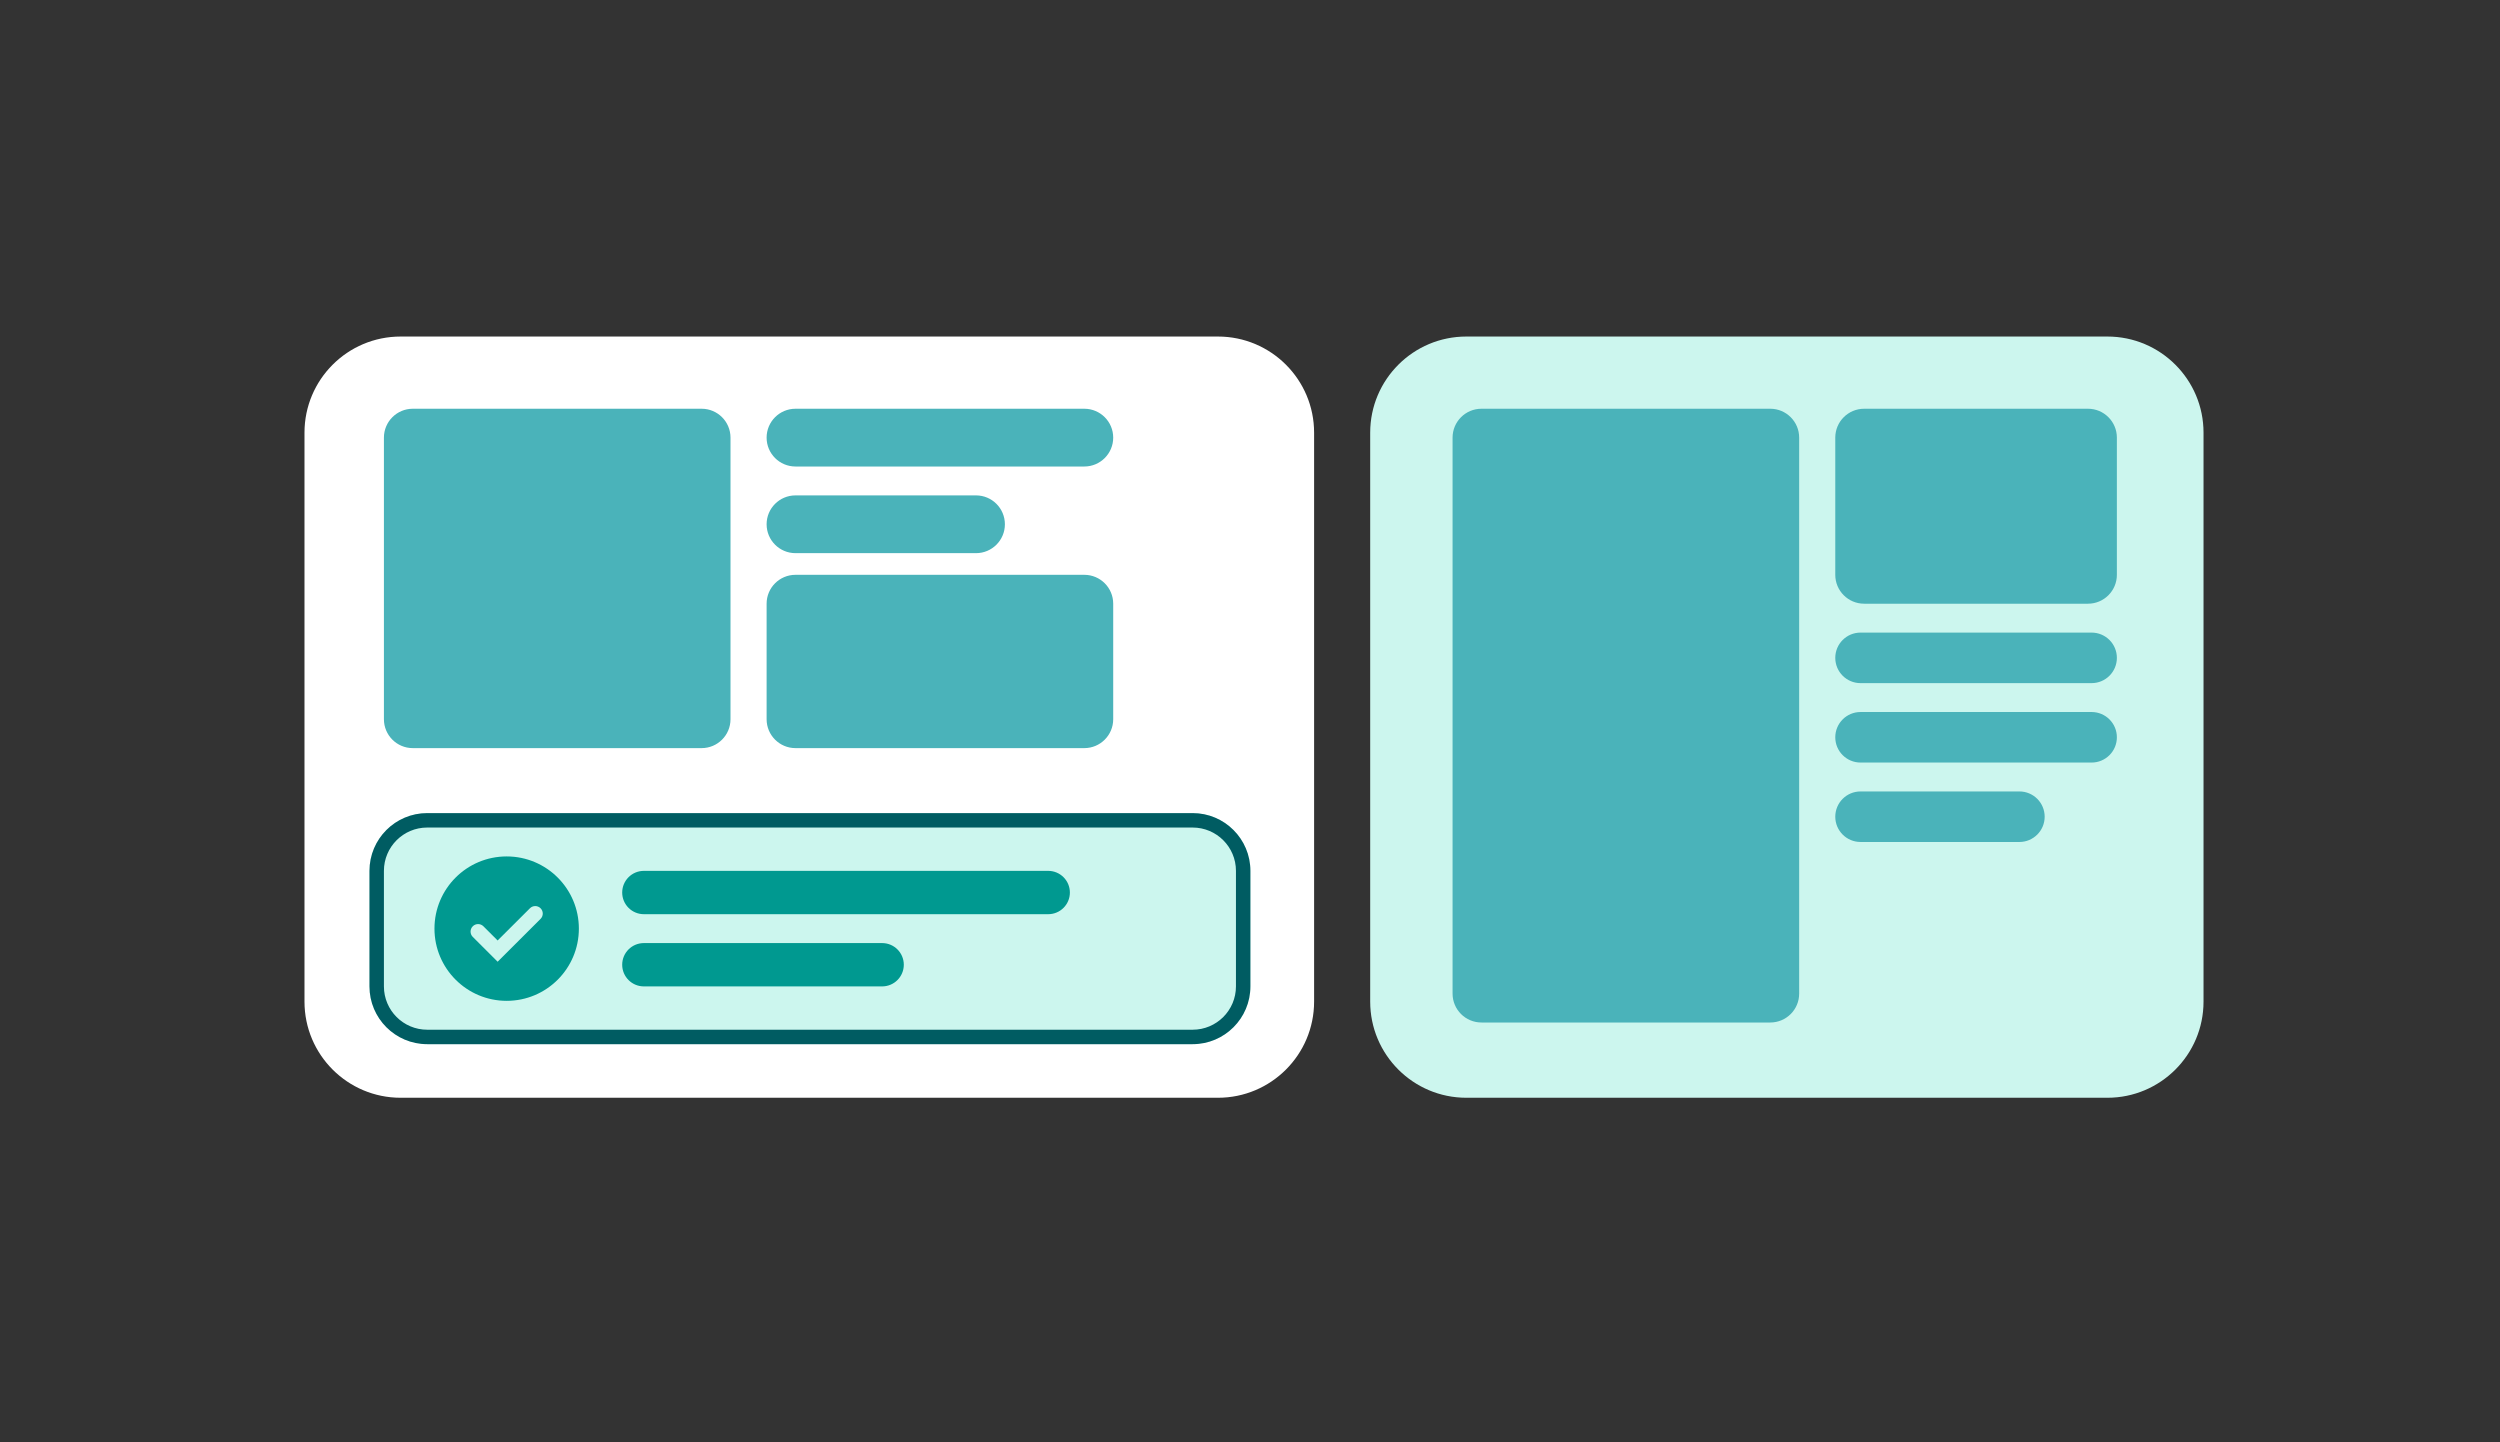 <svg width="312" height="180" viewBox="0 0 312 180" fill="none" xmlns="http://www.w3.org/2000/svg">
<rect x="0" y="0" width="312" height="180" fill="#333333" stroke="none"/>
<path d="M171 54C171 47.373 176.373 42 183 42H263C269.627 42 275 47.373 275 54V125C275 131.627 269.627 137 263 137H183C176.373 137 171 131.627 171 125V54Z" fill="#CCF6EE"/>
<path d="M181.281 54.616C181.281 52.625 182.895 51.011 184.886 51.011H220.932C222.922 51.011 224.536 52.625 224.536 54.616V124.004C224.536 125.994 222.922 127.608 220.932 127.608H184.886C182.895 127.608 181.281 125.994 181.281 124.004V54.616Z" fill="#4AB3BA"/>
<path d="M229.042 54.616C229.042 52.625 230.656 51.011 232.646 51.011H260.582C262.572 51.011 264.186 52.625 264.186 54.616V71.737C264.186 73.728 262.572 75.342 260.582 75.342H232.646C230.656 75.342 229.042 73.728 229.042 71.737V54.616Z" fill="#4AB3BA"/>
<path d="M229.042 82.101C229.042 80.359 230.454 78.947 232.196 78.947H261.032C262.774 78.947 264.186 80.359 264.186 82.101C264.186 83.843 262.774 85.255 261.032 85.255H232.196C230.454 85.255 229.042 83.843 229.042 82.101Z" fill="#4AB3BA"/>
<path d="M229.042 92.013C229.042 90.271 230.454 88.859 232.196 88.859H261.032C262.774 88.859 264.186 90.271 264.186 92.013C264.186 93.755 262.774 95.167 261.032 95.167H232.196C230.454 95.167 229.042 93.755 229.042 92.013Z" fill="#4AB3BA"/>
<path d="M229.042 101.926C229.042 100.184 230.454 98.772 232.196 98.772H252.021C253.763 98.772 255.175 100.184 255.175 101.926C255.175 103.668 253.763 105.08 252.021 105.08H232.196C230.454 105.08 229.042 103.668 229.042 101.926Z" fill="#4AB3BA"/>
<path d="M38 54C38 47.373 43.373 42 50 42H152C158.627 42 164 47.373 164 54V125C164 131.627 158.627 137 152 137H50C43.373 137 38 131.627 38 125V54Z" fill="white"/>
<path d="M46.11 108.684C46.11 104.703 49.338 101.475 53.319 101.475H148.84C152.822 101.475 156.049 104.703 156.049 108.684V123.102C156.049 127.084 152.822 130.312 148.84 130.312H53.319C49.338 130.312 46.11 127.084 46.11 123.103V108.684Z" fill="#CCF6EE"/>
<path fill-rule="evenodd" clip-rule="evenodd" d="M148.84 103.277H53.319C50.333 103.277 47.913 105.698 47.913 108.684V123.103C47.913 126.089 50.333 128.509 53.319 128.509H148.84C151.826 128.509 154.247 126.089 154.247 123.102V108.684C154.247 105.698 151.826 103.277 148.84 103.277ZM53.319 101.475C49.338 101.475 46.11 104.703 46.11 108.684V123.103C46.11 127.084 49.338 130.312 53.319 130.312H148.84C152.822 130.312 156.049 127.084 156.049 123.102V108.684C156.049 104.703 152.822 101.475 148.84 101.475H53.319Z" fill="#005C62"/>
<path fill-rule="evenodd" clip-rule="evenodd" d="M63.232 106.882C58.255 106.882 54.221 110.916 54.221 115.893C54.221 120.87 58.255 124.905 63.232 124.905C68.209 124.905 72.243 120.87 72.243 115.893C72.243 110.916 68.209 106.882 63.232 106.882ZM59.001 116.925L62.105 120.024L67.463 114.676C67.829 114.311 67.829 113.717 67.463 113.352C67.096 112.986 66.502 112.986 66.135 113.352L62.105 117.373L60.329 115.6C59.962 115.234 59.368 115.234 59.001 115.6C58.635 115.966 58.635 116.559 59.001 116.925Z" fill="#009990"/>
<path d="M77.65 111.388C77.65 109.895 78.861 108.684 80.354 108.684H130.818C132.311 108.684 133.521 109.895 133.521 111.388C133.521 112.881 132.311 114.091 130.818 114.091H80.354C78.861 114.091 77.65 112.881 77.65 111.388Z" fill="#009990"/>
<path d="M77.65 120.399C77.65 118.906 78.861 117.696 80.354 117.696H110.091C111.584 117.696 112.795 118.906 112.795 120.399C112.795 121.892 111.584 123.103 110.091 123.103H80.354C78.861 123.103 77.65 121.892 77.65 120.399Z" fill="#009990"/>
<path d="M47.913 54.616C47.913 52.625 49.526 51.011 51.517 51.011H87.563C89.553 51.011 91.167 52.625 91.167 54.616V89.76C91.167 91.751 89.553 93.365 87.563 93.365H51.517C49.526 93.365 47.913 91.751 47.913 89.76V54.616Z" fill="#4AB3BA"/>
<path d="M95.673 75.342C95.673 73.351 97.287 71.737 99.278 71.737H135.323C137.314 71.737 138.928 73.351 138.928 75.342V89.76C138.928 91.751 137.314 93.365 135.323 93.365H99.278C97.287 93.365 95.673 91.751 95.673 89.76V75.342Z" fill="#4AB3BA"/>
<path d="M95.673 54.616C95.673 52.625 97.287 51.011 99.278 51.011H135.323C137.314 51.011 138.928 52.625 138.928 54.616C138.928 56.606 137.314 58.22 135.323 58.22H99.278C97.287 58.22 95.673 56.606 95.673 54.616Z" fill="#4AB3BA"/>
<path d="M95.673 65.43C95.673 63.439 97.287 61.825 99.278 61.825H121.806C123.797 61.825 125.411 63.439 125.411 65.43C125.411 67.42 123.797 69.034 121.806 69.034H99.278C97.287 69.034 95.673 67.42 95.673 65.43Z" fill="#4AB3BA"/>
</svg>
